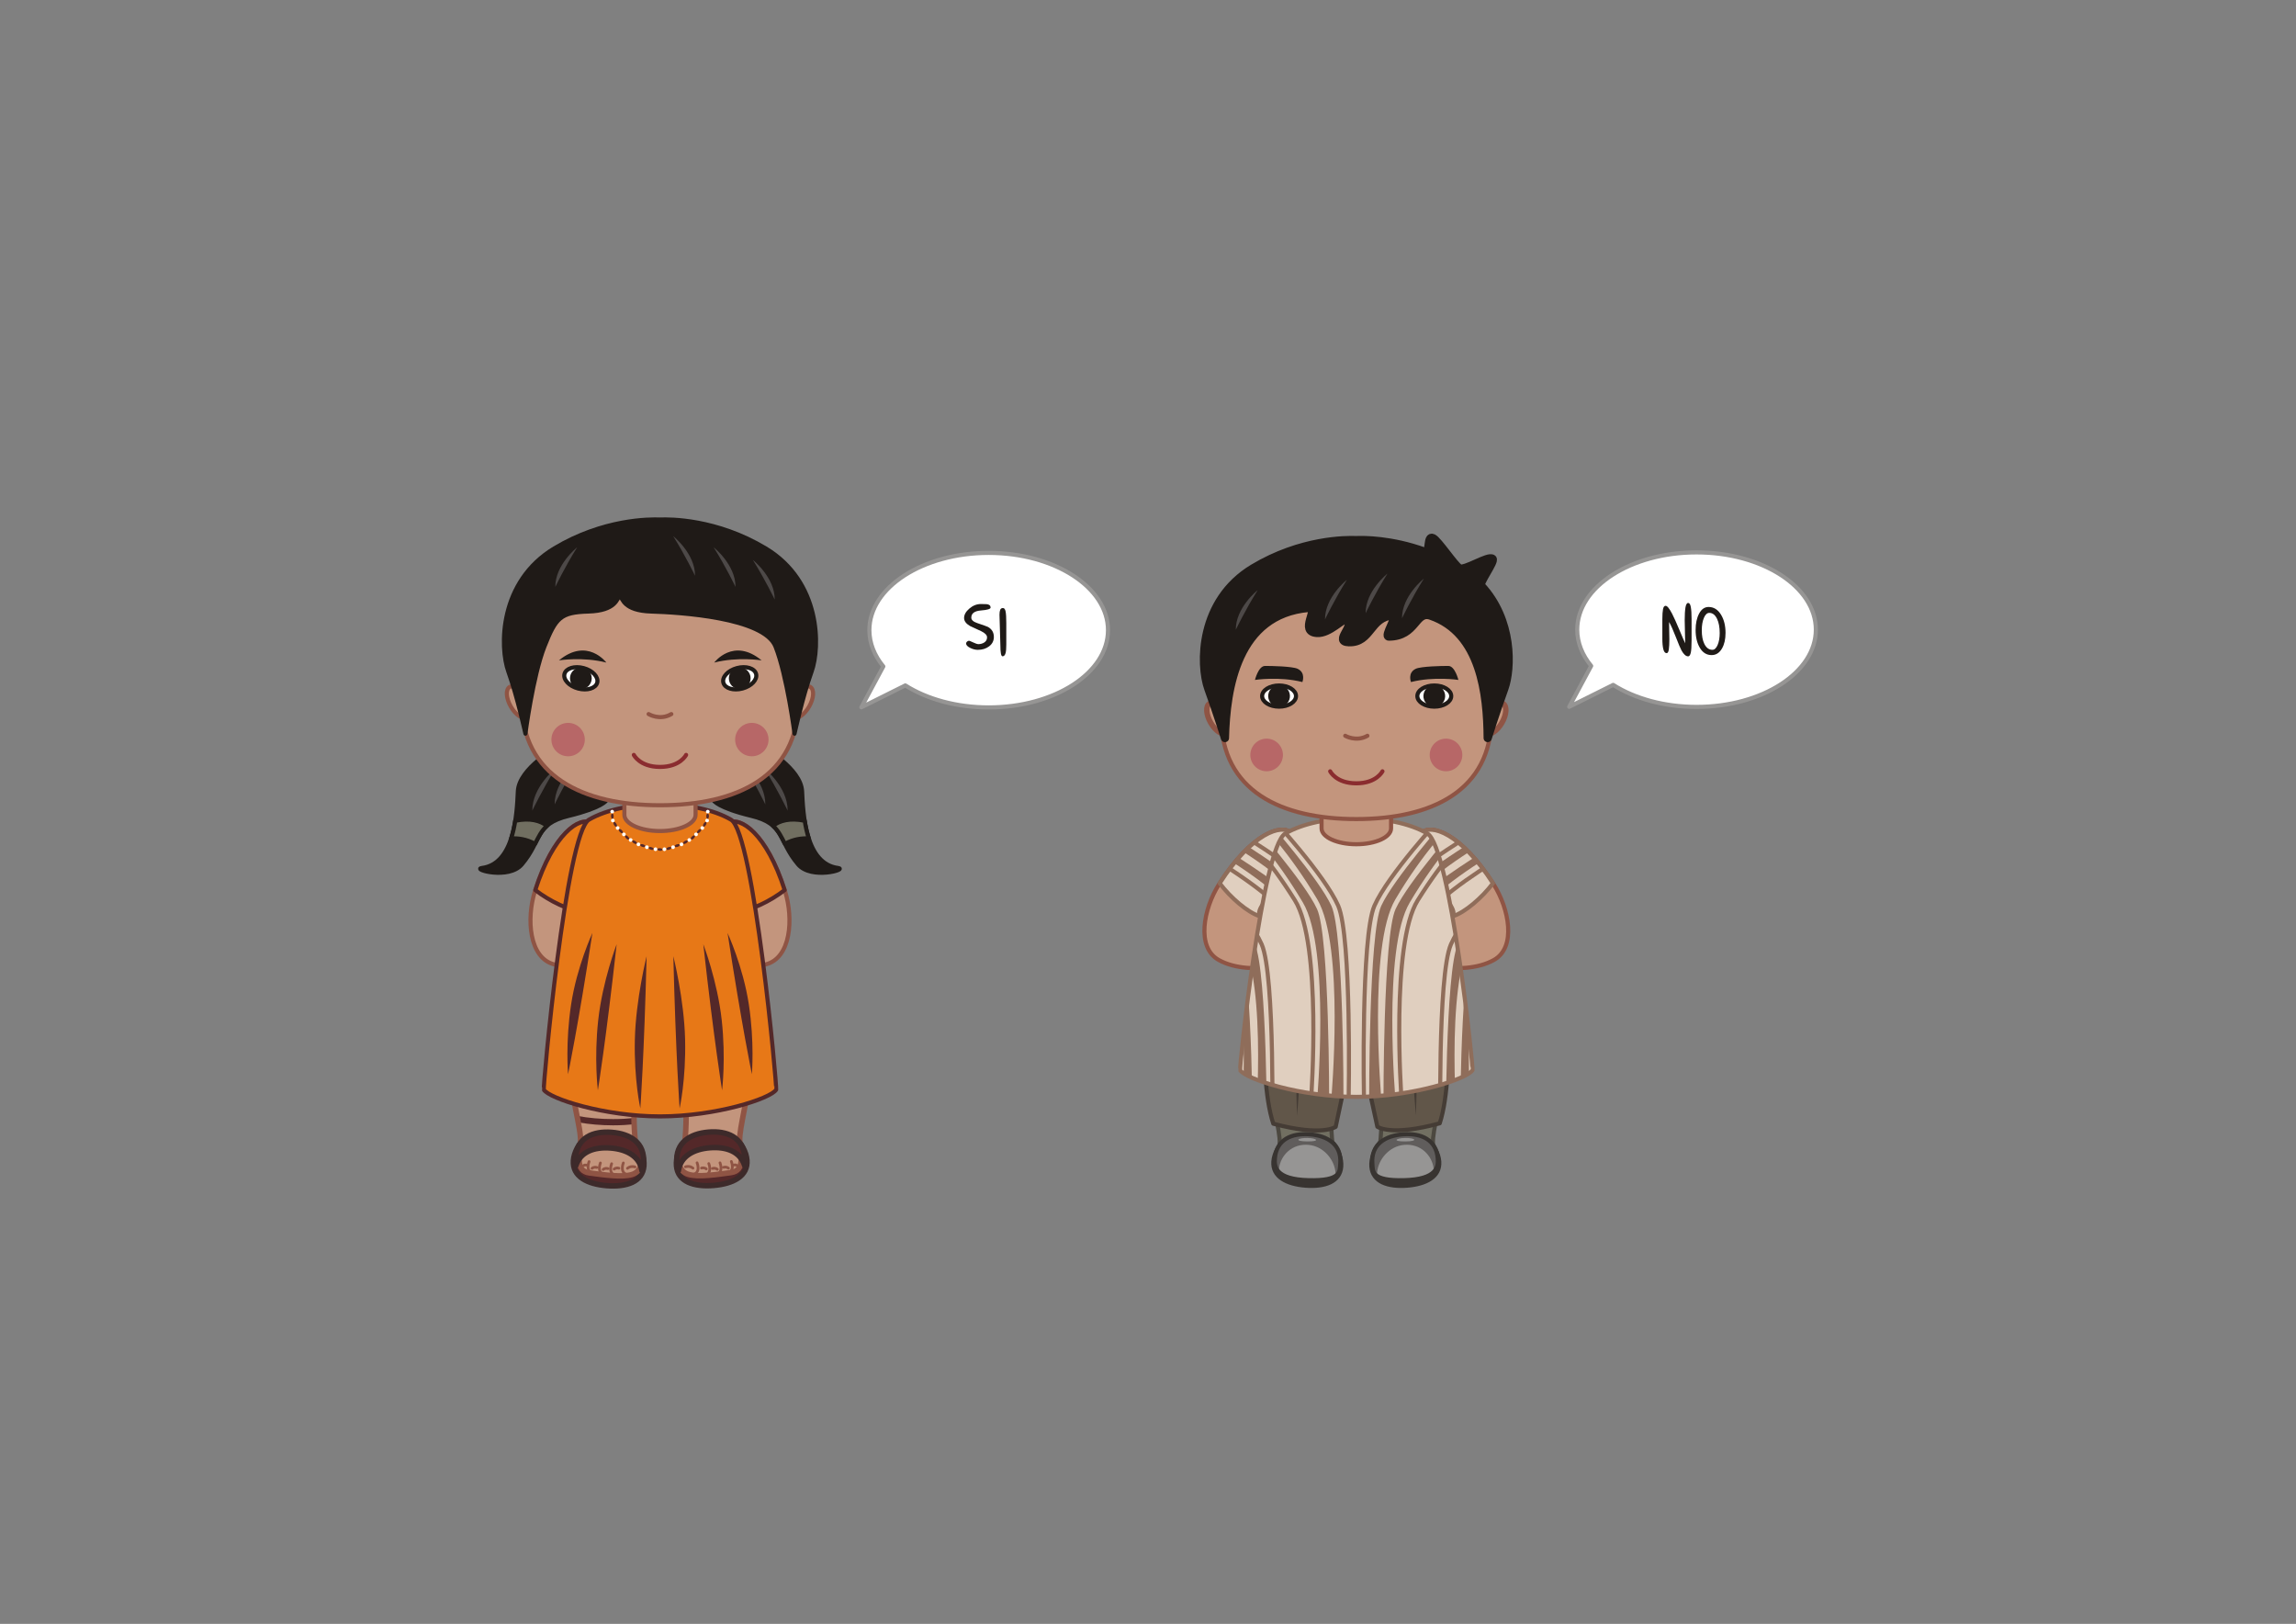 <?xml version="1.0" encoding="UTF-8"?>
<!DOCTYPE svg PUBLIC "-//W3C//DTD SVG 1.1//EN" "http://www.w3.org/Graphics/SVG/1.1/DTD/svg11.dtd">
<!-- Creator: CorelDRAW -->
<svg xmlns="http://www.w3.org/2000/svg" xml:space="preserve" width="420mm" height="297mm" style="shape-rendering:geometricPrecision; text-rendering:geometricPrecision; image-rendering:optimizeQuality; fill-rule:evenodd; clip-rule:evenodd"
viewBox="0 0 420 297"
 xmlns:xlink="http://www.w3.org/1999/xlink">
 <rect x="0" y="0" width="420" height="297" fill="#808080" stroke="none"/>
 <defs>
  <style type="text/css">
   <![CDATA[
    .str8 {stroke:#8F5444;stroke-width:0.5;stroke-linecap:round;stroke-linejoin:round}
    .str10 {stroke:#1F1A17;stroke-width:0.75;stroke-linecap:round;stroke-linejoin:round}
    .str3 {stroke:#383431;stroke-width:0.75;stroke-linecap:round;stroke-linejoin:round}
    .str4 {stroke:#4C4840;stroke-width:0.75;stroke-linecap:round;stroke-linejoin:round}
    .str0 {stroke:#8F5444;stroke-width:0.75;stroke-linecap:round;stroke-linejoin:round}
    .str12 {stroke:#969594;stroke-width:0.75;stroke-linecap:round;stroke-linejoin:round}
    .str1 {stroke:#8F6D5A;stroke-width:0.75}
    .str2 {stroke:#8F6D5A;stroke-width:0.75;stroke-linecap:round;stroke-linejoin:round}
    .str5 {stroke:#453C35;stroke-width:0.75;stroke-linecap:round;stroke-linejoin:round}
    .str6 {stroke:#542829;stroke-width:0.75;stroke-linecap:round;stroke-linejoin:round}
    .str11 {stroke:#8A2C2F;stroke-width:0.75;stroke-linecap:round;stroke-linejoin:round}
    .str9 {stroke:#8F5444;stroke-linecap:round;stroke-linejoin:round}
    .str7 {stroke:#3D2A2A;stroke-linecap:round;stroke-linejoin:round}
    .str13 {stroke:#1F1A17;stroke-width:1.5;stroke-linecap:round;stroke-linejoin:round}
    .fil3 {fill:none}
    .fil13 {fill:#1F1A17}
    .fil4 {fill:#383431}
    .fil14 {fill:#4D4948}
    .fil6 {fill:#605D5C}
    .fil5 {fill:#716F61}
    .fil7 {fill:#969594}
    .fil15 {fill:#B76767}
    .fil17 {fill:#C2C1C1}
    .fil10 {fill:#E77817}
    .fil12 {fill:white}
    .fil2 {fill:#8F6D5A}
    .fil0 {fill:#C3957D}
    .fil9 {fill:#453C35}
    .fil11 {fill:#542829}
    .fil8 {fill:#615649}
    .fil1 {fill:#E0CFBF}
    .fil16 {fill:#1F1A17;fill-rule:nonzero}
   ]]>
  </style>
     <clipPath id="id0">
      <path d="M273.102 161.546c-5.863,-9.127 -11.339,-10.956 -13.093,-9.202 -1.768,1.768 2.459,9.616 4.935,12.702 0.828,1.032 1.13,1.918 0.842,2.523 2.188,-0.679 5.345,-3.404 7.316,-6.023z"/>
     </clipPath>
      <clipPath id="id1">
       <path d="M260.839 158.094c1.722,-1.25 3.762,-2.616 5.924,-4 1.4,1.131 2.924,2.709 4.505,4.809 -2.556,1.67 -5.011,3.422 -7.065,5.15 -1.129,-1.604 -2.431,-3.844 -3.364,-5.959z"/>
      </clipPath>
      <clipPath id="id2">
       <path d="M273.102 161.546c-5.863,-9.127 -11.339,-10.956 -13.093,-9.202 -1.768,1.768 2.459,9.616 4.935,12.702 0.828,1.032 1.13,1.918 0.842,2.523 2.188,-0.679 5.345,-3.404 7.316,-6.023z"/>
      </clipPath>
     <clipPath id="id3">
      <path d="M223.111 161.546c5.863,-9.127 11.339,-10.956 13.093,-9.202 1.768,1.768 -2.459,9.616 -4.935,12.702 -0.828,1.032 -1.13,1.918 -0.842,2.523 -2.188,-0.679 -5.345,-3.404 -7.316,-6.023z"/>
     </clipPath>
      <clipPath id="id4">
       <path d="M235.374 158.094c-1.722,-1.25 -3.762,-2.616 -5.924,-4 -1.4,1.131 -2.924,2.709 -4.505,4.809 2.556,1.67 5.011,3.422 7.065,5.15 1.129,-1.604 2.431,-3.844 3.364,-5.959z"/>
      </clipPath>
      <clipPath id="id5">
       <path d="M223.111 161.546c5.863,-9.127 11.339,-10.956 13.093,-9.202 1.768,1.768 -2.459,9.616 -4.935,12.702 -0.828,1.032 -1.13,1.918 -0.842,2.523 -2.188,-0.679 -5.345,-3.404 -7.316,-6.023z"/>
      </clipPath>
       <clipPath id="id6">
        <path d="M245.17 212.796c0.266,-3.471 -2.304,-5.08 -5.604,-5.333 -3.301,-0.253 -6.085,0.947 -6.351,4.418 -0.114,1.487 0.085,3.819 6.139,3.97 6.054,0.151 5.702,-1.572 5.816,-3.054z"/>
       </clipPath>
       <clipPath id="id7">
        <path d="M251.043 212.796c-0.266,-3.471 2.304,-5.08 5.604,-5.333 3.301,-0.253 6.085,0.947 6.351,4.418 0.114,1.487 -0.085,3.819 -6.139,3.97 -6.054,0.151 -5.702,-1.572 -5.816,-3.054z"/>
       </clipPath>
      <clipPath id="id8">
       <path d="M248.102 187.654c-0.06,1.246 -3.77,18.437 -3.77,18.437 0,0 -2.41,1.842 -11.412,-0.57 -3.171,-9.537 -0.907,-32.747 -0.728,-33.316l15.176 -0.035 0.698 -0.002 0.698 -0.002 15.176 -0.035c0.182,0.568 2.552,23.767 -0.575,33.319 -8.991,2.454 -11.409,0.622 -11.409,0.622 0,0 -3.789,-17.174 -3.854,-18.419z"/>
      </clipPath>
    <clipPath id="id9">
     <path d="M226.858 195.74c1.025,1.612 10.992,4.875 21.249,4.875 10.257,0 20.224,-3.263 21.249,-4.875 0.21,-0.331 -4.085,-40.863 -8.245,-43.288 -6.483,-3.778 -19.523,-3.778 -26.007,0 -4.16,2.425 -8.456,42.957 -8.245,43.288z"/>
    </clipPath>
      <clipPath id="id10">
       <path d="M235.184 152.407c3.053,3.514 7.95,9.461 9.613,13.261 2.302,5.26 1.978,31.184 1.918,34.927 -2.341,-0.066 -4.645,-0.291 -6.81,-0.617 0.274,-4.515 1.469,-28.133 -3.034,-35.319 -1.619,-2.583 -3.1,-4.689 -4.364,-6.355 0.843,-3.147 1.723,-5.343 2.597,-5.852 0.026,-0.015 0.054,-0.03 0.08,-0.045z"/>
      </clipPath>
      <clipPath id="id11">
       <path d="M226.858 195.74c1.025,1.612 10.992,4.875 21.249,4.875 10.257,0 20.224,-3.263 21.249,-4.875 0.21,-0.331 -4.085,-40.863 -8.245,-43.288 -6.483,-3.778 -19.523,-3.778 -26.007,0 -4.16,2.425 -8.456,42.957 -8.245,43.288z"/>
      </clipPath>
      <clipPath id="id12">
       <path d="M261.029 152.407c-3.053,3.514 -7.95,9.461 -9.613,13.261 -2.302,5.26 -1.978,31.184 -1.918,34.927 2.341,-0.066 4.645,-0.291 6.81,-0.617 -0.274,-4.515 -1.469,-28.133 3.034,-35.319 1.619,-2.583 3.101,-4.689 4.364,-6.356 -0.843,-3.147 -1.723,-5.343 -2.597,-5.852 -0.026,-0.015 -0.054,-0.03 -0.08,-0.045z"/>
      </clipPath>
      <clipPath id="id13">
       <path d="M226.858 195.74c1.025,1.612 10.992,4.875 21.249,4.875 10.257,0 20.224,-3.263 21.249,-4.875 0.21,-0.331 -4.085,-40.863 -8.245,-43.288 -6.483,-3.778 -19.523,-3.778 -26.007,0 -4.16,2.425 -8.456,42.957 -8.245,43.288z"/>
      </clipPath>
      <clipPath id="id14">
       <path d="M266.272 171.039c-0.338,0.592 -0.628,1.156 -0.857,1.678 -1.553,3.55 -1.911,16.512 -1.961,25.717 3.225,-0.937 5.445,-1.978 5.901,-2.694 0.118,-0.186 -1.183,-13.033 -3.083,-24.701z"/>
      </clipPath>
      <clipPath id="id15">
       <path d="M226.858 195.74c1.025,1.612 10.992,4.875 21.249,4.875 10.257,0 20.224,-3.263 21.249,-4.875 0.21,-0.331 -4.085,-40.863 -8.245,-43.288 -6.483,-3.778 -19.523,-3.778 -26.007,0 -4.16,2.425 -8.456,42.957 -8.245,43.288z"/>
      </clipPath>
      <clipPath id="id16">
       <path d="M229.941 171.039c0.338,0.592 0.628,1.156 0.857,1.678 1.553,3.55 1.911,16.512 1.961,25.717 -3.225,-0.937 -5.445,-1.978 -5.901,-2.694 -0.118,-0.186 1.183,-13.034 3.083,-24.701z"/>
      </clipPath>
      <clipPath id="id17">
       <path d="M226.858 195.74c1.025,1.612 10.992,4.875 21.249,4.875 10.257,0 20.224,-3.263 21.249,-4.875 0.21,-0.331 -4.085,-40.863 -8.245,-43.288 -6.483,-3.778 -19.523,-3.778 -26.007,0 -4.16,2.425 -8.456,42.957 -8.245,43.288z"/>
      </clipPath>
    <clipPath id="id18">
     <path d="M105.965 180.793c0,0 -1.389,11.141 -1.539,15.109 -0.151,3.967 1.946,10.555 1.766,12.913 -0.18,2.358 -1.022,5.354 1.629,5.71 2.651,0.356 5.98,0.84 7.782,0.29 1.802,-0.551 2.106,-2.517 1.081,-4.126 -1.025,-1.609 -0.789,-13.68 -0.392,-15.869 0.397,-2.188 2.219,-12.991 2.219,-12.991l-12.546 -1.037z"/>
    </clipPath>
     <clipPath id="id19">
      <path d="M105.595 204.098c0.081,0.406 0.158,0.802 0.23,1.183 1.966,0.348 4.095,0.538 6.319,0.538 1.327,0 2.619,-0.068 3.864,-0.197 -0.014,-0.371 -0.025,-0.752 -0.033,-1.138 -1.235,0.126 -2.516,0.193 -3.831,0.193 -2.311,0 -4.519,-0.206 -6.549,-0.58z"/>
     </clipPath>
     <clipPath id="id20">
      <path d="M105.965 180.793c0,0 -1.389,11.141 -1.539,15.109 -0.151,3.967 1.946,10.555 1.766,12.913 -0.18,2.358 -1.022,5.354 1.629,5.71 2.651,0.356 5.98,0.84 7.782,0.29 1.802,-0.551 2.106,-2.517 1.081,-4.126 -1.025,-1.609 -0.789,-13.68 -0.392,-15.869 0.397,-2.188 2.219,-12.991 2.219,-12.991l-12.546 -1.037z"/>
     </clipPath>
    <clipPath id="id21">
     <path d="M135.418 180.725c0,0 1.44,11.135 1.608,15.101 0.169,3.967 -1.898,10.564 -1.707,12.921 0.191,2.357 1.046,5.35 -1.603,5.718 -2.649,0.368 -5.976,0.868 -7.781,0.325 -1.804,-0.542 -2.117,-2.507 -1.1,-4.121 1.017,-1.613 0.727,-13.684 0.319,-15.87 -0.407,-2.187 -2.278,-12.98 -2.278,-12.98l12.541 -1.094z"/>
    </clipPath>
    <clipPath id="id22">
     <path d="M106.755 122.187c1.652,0.443 2.768,1.639 2.491,2.672 -0.277,1.033 -1.842,1.511 -3.494,1.069 -1.652,-0.443 -2.768,-1.639 -2.491,-2.672 0.277,-1.033 1.842,-1.511 3.494,-1.069z"/>
    </clipPath>
    <clipPath id="id23">
     <path d="M134.815 122.187c-1.652,0.443 -2.768,1.639 -2.491,2.672 0.277,1.033 1.842,1.511 3.494,1.069 1.652,-0.443 2.768,-1.639 2.491,-2.672 -0.277,-1.033 -1.841,-1.511 -3.494,-1.069z"/>
    </clipPath>
    <clipPath id="id24">
     <path d="M262.37 125.372c-1.711,0 -3.098,0.867 -3.098,1.937 0,1.069 1.388,1.936 3.098,1.936 1.711,0 3.098,-0.867 3.098,-1.936 0,-1.069 -1.388,-1.937 -3.098,-1.937z"/>
    </clipPath>
    <clipPath id="id25">
     <path d="M233.976 125.372c1.711,0 3.098,0.867 3.098,1.937 0,1.069 -1.388,1.936 -3.098,1.936 -1.711,0 -3.098,-0.867 -3.098,-1.936 0,-1.069 1.388,-1.937 3.098,-1.937z"/>
    </clipPath>
 </defs>
 <g id="Capa_x0020_1">
  <g id="_405096928">
   <g>
    <path id="_405101728" class="fil0 str0" d="M259.433 167.702c-1.839,-0.767 -3.823,-3.27 -4.369,-3.12 -0.546,0.15 -0.742,0.456 -0.09,2.874 -1.795,0.629 -4.277,-2.43 -5.177,-1.102 -0.581,0.857 1.851,2.348 2.622,2.759 -1.153,1.294 -3.877,-1.595 -4.438,0.034 -0.347,1.012 2.796,1.956 3.711,2.115 -0.282,1.603 -3.092,-0.509 -3.321,1.016 -0.152,1.016 2.744,1.325 3.59,1.39 0.435,1.086 -1.914,0.331 -1.862,1.27 0.042,0.767 0.644,0.9 2.8,0.679 1.2,-0.123 2.891,0.181 4.542,0.088l-0.14 -0.046 0.14 0.046c0,0 9.852,3.187 15.819,-0.119 4.185,-2.32 2.775,-9.425 -0.017,-13.822 -5.916,-9.318 -11.466,-11.189 -13.234,-9.422 -1.768,1.768 2.459,9.616 4.935,12.702 2.17,2.705 0.736,4.413 -5.511,2.657l-0 0z"/>
    <path id="_405102304" class="fil1" d="M273.102 161.546c-5.863,-9.127 -11.339,-10.956 -13.093,-9.202 -1.768,1.768 2.459,9.616 4.935,12.702 0.828,1.032 1.13,1.918 0.842,2.523 2.188,-0.679 5.345,-3.404 7.316,-6.023z"/>
    <g style="clip-path:url(#id0)">
     <g>
      <path id="_5914735601" class="fil1" d="M248.331 180.722c0,0 4.214,-13.624 7.885,-18.61 3.671,-4.986 29.687,-19.346 29.687,-19.346l3.149 6.092c0,0 -25.347,12.323 -29.745,20.622 -4.399,8.298 -5.525,13.211 -5.525,13.211l-5.45 -1.969z"/>
     </g>
     <g style="clip-path:url(#id1)">
      <g>
       <path id="_5904301042" class="fil2" d="M249.103 181.26c0,0 4.572,-13.599 7.739,-18.064 3.167,-4.464 29.623,-19.655 29.623,-19.655l0.975 2.007c0,0 -25.45,11.825 -30.324,20.466 -4.874,8.641 -6.867,15.744 -6.867,15.744l-1.146 -0.499z"/>
       <path id="_590430416" class="fil2" d="M250.928 183.233c0,0 4.572,-13.599 7.739,-18.064 3.167,-4.464 29.623,-19.655 29.623,-19.655l0.975 2.007c0,0 -25.45,11.825 -30.324,20.466 -4.874,8.641 -6.867,15.744 -6.867,15.744l-1.146 -0.499z"/>
      </g>
     </g>
     <g style="clip-path:url(#id2)">
      <path class="fil3 str1" d="M248.331 180.722c0,0 4.214,-13.624 7.885,-18.61 3.671,-4.986 29.687,-19.346 29.687,-19.346l3.149 6.092c0,0 -25.347,12.323 -29.745,20.622 -4.399,8.298 -5.525,13.211 -5.525,13.211l-5.45 -1.969z"/>
     </g>
    </g>
    <path class="fil3 str2" d="M273.102 161.546c-5.863,-9.127 -11.339,-10.956 -13.093,-9.202 -1.768,1.768 2.459,9.616 4.935,12.702 0.828,1.032 1.13,1.918 0.842,2.523 2.188,-0.679 5.345,-3.404 7.316,-6.023z"/>
   </g>
   <g>
    <path id="_405101968" class="fil0 str0" d="M236.78 167.702c1.839,-0.767 3.823,-3.27 4.369,-3.12 0.546,0.15 0.742,0.456 0.09,2.874 1.795,0.629 4.277,-2.43 5.177,-1.102 0.581,0.857 -1.851,2.348 -2.622,2.759 1.153,1.294 3.877,-1.595 4.438,0.034 0.347,1.012 -2.796,1.956 -3.711,2.115 0.282,1.603 3.092,-0.509 3.321,1.016 0.152,1.016 -2.744,1.325 -3.59,1.39 -0.435,1.086 1.914,0.331 1.862,1.27 -0.042,0.767 -0.644,0.9 -2.8,0.679 -1.2,-0.123 -2.891,0.181 -4.542,0.088l0.14 -0.046 -0.14 0.046c0,0 -9.852,3.187 -15.819,-0.119 -4.185,-2.32 -2.775,-9.425 0.017,-13.822 5.916,-9.318 11.466,-11.189 13.234,-9.422 1.768,1.768 -2.459,9.616 -4.935,12.702 -2.17,2.705 -0.736,4.413 5.511,2.657l0 0z"/>
    <path id="_405100096" class="fil1" d="M223.111 161.546c5.863,-9.127 11.339,-10.956 13.093,-9.202 1.768,1.768 -2.459,9.616 -4.935,12.702 -0.828,1.032 -1.13,1.918 -0.842,2.523 -2.188,-0.679 -5.345,-3.404 -7.316,-6.023z"/>
    <g style="clip-path:url(#id3)">
     <g>
      <path id="_5914747121" class="fil1" d="M247.882 180.722c0,0 -4.214,-13.624 -7.885,-18.61 -3.671,-4.986 -29.687,-19.346 -29.687,-19.346l-3.149 6.092c0,0 25.347,12.323 29.745,20.622 4.399,8.298 5.525,13.211 5.525,13.211l5.45 -1.969z"/>
     </g>
     <g style="clip-path:url(#id4)">
      <g>
       <path id="_5904328402" class="fil2" d="M247.11 181.26c0,0 -4.572,-13.599 -7.739,-18.064 -3.167,-4.464 -29.623,-19.655 -29.623,-19.655l-0.975 2.007c0,0 25.45,11.825 30.324,20.466 4.874,8.641 6.867,15.744 6.867,15.744l1.146 -0.499z"/>
       <path id="_590432936" class="fil2" d="M245.285 183.233c0,0 -4.572,-13.599 -7.739,-18.064 -3.167,-4.464 -29.623,-19.655 -29.623,-19.655l-0.975 2.007c0,0 25.45,11.825 30.324,20.466 4.874,8.641 6.867,15.744 6.867,15.744l1.146 -0.499z"/>
      </g>
     </g>
     <g style="clip-path:url(#id5)">
      <path class="fil3 str1" d="M247.882 180.722c0,0 -4.214,-13.624 -7.885,-18.61 -3.671,-4.986 -29.687,-19.346 -29.687,-19.346l-3.149 6.092c0,0 25.347,12.323 29.745,20.622 4.399,8.298 5.525,13.211 5.525,13.211l5.45 -1.969z"/>
     </g>
    </g>
    <path class="fil3 str2" d="M223.111 161.546c5.863,-9.127 11.339,-10.956 13.093,-9.202 1.768,1.768 -2.459,9.616 -4.935,12.702 -0.828,1.032 -1.13,1.918 -0.842,2.523 -2.188,-0.679 -5.345,-3.404 -7.316,-6.023z"/>
   </g>
  </g>
  <g id="_406048080">
   <g>
    <g>
     <g>
      <path id="_406048584" class="fil4 str3" d="M239.621 206.631c3.427,0.262 5.944,3.912 5.728,6.736 -0.216,2.824 -3.083,3.753 -6.511,3.491 -3.427,-0.262 -6.12,-1.617 -5.903,-4.441 0.216,-2.824 3.259,-6.048 6.686,-5.785z"/>
      <path id="_406045056" class="fil5 str4" d="M233.864 182.137c0,0 -1.337,10.726 -1.482,14.546 -0.145,3.82 1.874,10.162 1.7,12.432 -0.174,2.27 -0.984,5.155 1.568,5.498 2.552,0.343 5.758,0.809 7.493,0.279 1.735,-0.53 2.027,-2.423 1.041,-3.972 -0.986,-1.549 -0.76,-13.171 -0.378,-15.278 0.382,-2.107 2.136,-12.507 2.136,-12.507l-12.078 -0.998z"/>
      <path id="_406046088" class="fil6" d="M245.17 212.796c0.266,-3.471 -2.304,-5.08 -5.604,-5.333 -3.301,-0.253 -6.085,0.947 -6.351,4.418 -0.114,1.487 0.085,3.819 6.139,3.97 6.054,0.151 5.702,-1.572 5.816,-3.054z"/>
      <g style="clip-path:url(#id6)">
       <g>
        <path id="_5916188641" class="fil7" d="M239.389 209.393c-6.102,-0.577 -8.272,8.89 -0.186,9.139 7.917,0.243 5.55,-8.632 0.186,-9.139z"/>
        <path id="_591620616" class="fil7" d="M239.207 208.133c-1.902,-0.04 -2.579,0.613 -0.058,0.63 2.468,0.017 1.73,-0.595 0.058,-0.63z"/>
       </g>
      </g>
      <path class="fil3 str3" d="M245.17 212.796c0.266,-3.471 -2.304,-5.08 -5.604,-5.333 -3.301,-0.253 -6.085,0.947 -6.351,4.418 -0.114,1.487 0.085,3.819 6.139,3.97 6.054,0.151 5.702,-1.572 5.816,-3.054z"/>
     </g>
     <g>
      <path id="_406045872" class="fil4 str3" d="M256.592 206.631c-3.427,0.262 -5.944,3.912 -5.728,6.736 0.216,2.824 3.083,3.753 6.511,3.491 3.427,-0.262 6.12,-1.617 5.903,-4.441 -0.216,-2.824 -3.259,-6.048 -6.686,-5.785z"/>
      <path id="_406046160" class="fil5 str4" d="M262.349 182.137c0,0 1.337,10.726 1.482,14.546 0.145,3.82 -1.874,10.162 -1.7,12.432 0.174,2.27 0.984,5.155 -1.568,5.498 -2.552,0.343 -5.758,0.809 -7.493,0.279 -1.735,-0.53 -2.027,-2.423 -1.041,-3.972 0.986,-1.549 0.76,-13.171 0.378,-15.278 -0.382,-2.107 -2.136,-12.507 -2.136,-12.507l12.078 -0.998z"/>
      <path id="_406046664" class="fil6" d="M251.043 212.796c-0.266,-3.471 2.304,-5.08 5.604,-5.333 3.301,-0.253 6.085,0.947 6.351,4.418 0.114,1.487 -0.085,3.819 -6.139,3.97 -6.054,0.151 -5.702,-1.572 -5.816,-3.054z"/>
      <g style="clip-path:url(#id7)">
       <g>
        <path id="_5916095281" class="fil7" d="M256.824 209.393c6.102,-0.577 8.272,8.89 0.186,9.139 -7.917,0.243 -5.55,-8.632 -0.186,-9.139z"/>
        <path id="_591608736" class="fil7" d="M257.006 208.133c1.902,-0.04 2.579,0.613 0.058,0.63 -2.468,0.017 -1.73,-0.595 -0.058,-0.63z"/>
       </g>
      </g>
      <path class="fil3 str3" d="M251.043 212.796c-0.266,-3.471 2.304,-5.08 5.604,-5.333 3.301,-0.253 6.085,0.947 6.351,4.418 0.114,1.487 -0.085,3.819 -6.139,3.97 -6.054,0.151 -5.702,-1.572 -5.816,-3.054z"/>
     </g>
    </g>
    <g>
     <path id="_406047288" class="fil8" d="M248.102 187.654c-0.06,1.246 -3.77,18.437 -3.77,18.437 0,0 -2.41,1.842 -11.412,-0.57 -3.171,-9.537 -0.907,-32.747 -0.728,-33.316l15.176 -0.035 0.698 -0.002 0.698 -0.002 15.176 -0.035c0.182,0.568 2.552,23.767 -0.575,33.319 -8.991,2.454 -11.409,0.622 -11.409,0.622 0,0 -3.789,-17.174 -3.854,-18.419z"/>
     <g style="clip-path:url(#id8)">
      <g>
       <path id="_4846071281" class="fil9" d="M244.423 175.984c0,0 -0.611,4.49 0.363,7.803 0.974,3.312 3.32,5.671 3.32,5.671l-0.024 -13.689 -3.659 0.215z"/>
      </g>
     </g>
     <path class="fil3 str5" d="M248.102 187.654c-0.06,1.246 -3.77,18.437 -3.77,18.437 0,0 -2.41,1.842 -11.412,-0.57 -3.171,-9.537 -0.907,-32.747 -0.728,-33.316l15.176 -0.035 0.698 -0.002 0.698 -0.002 15.176 -0.035c0.182,0.568 2.552,23.767 -0.575,33.319 -8.991,2.454 -11.409,0.622 -11.409,0.622 0,0 -3.789,-17.174 -3.854,-18.419z"/>
     <path id="_406045152" class="fil9" d="M238.54 177.841c0,0 -1.634,13.174 -1.529,17.501 0.105,4.327 0.258,8.748 0.258,8.748 0,0 1.341,-16.407 1.271,-26.249zm19.08 -0.044c0,0 1.694,13.166 1.609,17.494 -0.085,4.327 -0.218,8.749 -0.218,8.749 0,0 -1.416,-16.4 -1.391,-26.242z"/>
    </g>
   </g>
   <path id="_406048272" class="fil1" d="M226.858 195.74c1.025,1.612 10.992,4.875 21.249,4.875 10.257,0 20.224,-3.263 21.249,-4.875 0.21,-0.331 -4.085,-40.863 -8.245,-43.288 -6.483,-3.778 -19.523,-3.778 -26.007,0 -4.16,2.425 -8.456,42.957 -8.245,43.288z"/>
   <g style="clip-path:url(#id9)">
    <g>
     <g>
      <path id="_5914672241" class="fil1" d="M232.622 149.534c0,0 9.692,10.461 12.174,16.134 2.482,5.673 1.911,35.382 1.911,35.382l-6.851 -0.319c0,0 2.001,-28.113 -2.986,-36.071 -4.987,-7.958 -8.678,-11.39 -8.678,-11.39l4.43 -3.735z"/>
     </g>
     <g style="clip-path:url(#id10)">
      <g>
       <path id="_5904162562" class="fil2" d="M231.771 149.934c0,0 9.492,10.759 11.774,15.734 2.283,4.975 2.211,35.482 2.211,35.482l-2.225 -0.16c0,0 2.484,-27.953 -2.563,-36.494 -5.047,-8.542 -10.202,-13.819 -10.202,-13.819l1.005 -0.743z"/>
       <path id="_590416352" class="fil2" d="M229.15 150.528c0,0 9.492,10.759 11.774,15.734 2.283,4.975 2.211,35.482 2.211,35.482l-2.225 -0.16c0,0 2.484,-27.953 -2.563,-36.494 -5.047,-8.542 -10.202,-13.819 -10.202,-13.819l1.005 -0.743z"/>
      </g>
     </g>
     <g style="clip-path:url(#id11)">
      <path class="fil3 str1" d="M232.622 149.534c0,0 9.692,10.461 12.174,16.134 2.482,5.673 1.911,35.382 1.911,35.382l-6.851 -0.319c0,0 2.001,-28.113 -2.986,-36.071 -4.987,-7.958 -8.678,-11.39 -8.678,-11.39l4.43 -3.735z"/>
      <path id="_591467440" class="fil1" d="M263.591 149.534c0,0 -9.692,10.461 -12.174,16.134 -2.482,5.673 -1.911,35.382 -1.911,35.382l6.851 -0.319c0,0 -2.001,-28.113 2.986,-36.071 4.987,-7.958 8.678,-11.39 8.678,-11.39l-4.43 -3.735z"/>
     </g>
     <g style="clip-path:url(#id12)">
      <g>
       <path id="_5904215121" class="fil2" d="M264.443 149.934c0,0 -9.492,10.759 -11.774,15.734 -2.283,4.975 -2.211,35.482 -2.211,35.482l2.225 -0.16c0,0 -2.484,-27.953 2.563,-36.494 5.047,-8.542 10.202,-13.819 10.202,-13.819l-1.005 -0.743z"/>
       <path id="_590421800" class="fil2" d="M267.063 150.528c0,0 -9.492,10.759 -11.774,15.734 -2.283,4.975 -2.211,35.482 -2.211,35.482l2.225 -0.16c0,0 -2.484,-27.953 2.563,-36.494 5.047,-8.542 10.202,-13.819 10.202,-13.819l-1.005 -0.743z"/>
      </g>
     </g>
     <g style="clip-path:url(#id13)">
      <path class="fil3 str1" d="M263.591 149.534c0,0 -9.692,10.461 -12.174,16.134 -2.482,5.673 -1.911,35.382 -1.911,35.382l6.851 -0.319c0,0 -2.001,-28.113 2.986,-36.071 4.987,-7.958 8.678,-11.39 8.678,-11.39l-4.43 -3.735z"/>
     </g>
     <g>
      <path id="_591467536" class="fil1" d="M277.59 156.584c0,0 -9.692,10.461 -12.174,16.134 -2.482,5.673 -1.911,35.382 -1.911,35.382l6.851 -0.319c0,0 -2.001,-28.113 2.986,-36.071 4.987,-7.958 8.678,-11.39 8.678,-11.39l-4.43 -3.735z"/>
     </g>
     <g style="clip-path:url(#id14)">
      <g>
       <path id="_5904270561" class="fil2" d="M278.441 156.984c0,0 -9.492,10.759 -11.774,15.734 -2.283,4.975 -2.211,35.482 -2.211,35.482l2.225 -0.16c0,0 -2.484,-27.953 2.563,-36.494 5.047,-8.542 10.202,-13.819 10.202,-13.819l-1.005 -0.743z"/>
       <path id="_590426792" class="fil2" d="M281.062 157.578c0,0 -9.492,10.759 -11.774,15.734 -2.283,4.975 -2.211,35.482 -2.211,35.482l2.225 -0.16c0,0 -2.484,-27.953 2.563,-36.494 5.047,-8.542 10.202,-13.819 10.202,-13.819l-1.005 -0.743z"/>
      </g>
     </g>
     <g style="clip-path:url(#id15)">
      <path class="fil3 str1" d="M277.59 156.584c0,0 -9.692,10.461 -12.174,16.134 -2.482,5.673 -1.911,35.382 -1.911,35.382l6.851 -0.319c0,0 -2.001,-28.113 2.986,-36.071 4.987,-7.958 8.678,-11.39 8.678,-11.39l-4.43 -3.735z"/>
      <path id="_591467824" class="fil1" d="M218.623 156.584c0,0 9.692,10.461 12.174,16.134 2.482,5.673 1.911,35.382 1.911,35.382l-6.851 -0.319c0,0 2.001,-28.113 -2.986,-36.071 -4.987,-7.958 -8.678,-11.39 -8.678,-11.39l4.43 -3.735z"/>
     </g>
     <g style="clip-path:url(#id16)">
      <g>
       <path id="_5904427761" class="fil2" d="M217.772 156.984c0,0 9.492,10.759 11.774,15.734 2.283,4.975 2.211,35.482 2.211,35.482l-2.225 -0.16c0,0 2.484,-27.953 -2.563,-36.494 -5.047,-8.542 -10.202,-13.819 -10.202,-13.819l1.005 -0.743z"/>
       <path id="_590443064" class="fil2" d="M215.151 157.578c0,0 9.492,10.759 11.774,15.734 2.283,4.975 2.211,35.482 2.211,35.482l-2.225 -0.16c0,0 2.484,-27.953 -2.563,-36.494 -5.047,-8.542 -10.202,-13.819 -10.202,-13.819l1.005 -0.743z"/>
      </g>
     </g>
     <g style="clip-path:url(#id17)">
      <path class="fil3 str1" d="M218.623 156.584c0,0 9.692,10.461 12.174,16.134 2.482,5.673 1.911,35.382 1.911,35.382l-6.851 -0.319c0,0 2.001,-28.113 -2.986,-36.071 -4.987,-7.958 -8.678,-11.39 -8.678,-11.39l4.43 -3.735z"/>
     </g>
    </g>
   </g>
   <path class="fil3 str2" d="M226.858 195.74c1.025,1.612 10.992,4.875 21.249,4.875 10.257,0 20.224,-3.263 21.249,-4.875 0.21,-0.331 -4.085,-40.863 -8.245,-43.288 -6.483,-3.778 -19.523,-3.778 -26.007,0 -4.16,2.425 -8.456,42.957 -8.245,43.288z"/>
  </g>
  <path class="fil0 str0" d="M241.749 145.995l12.715 0 0 5.516c0,1.6 -2.847,2.898 -6.357,2.898 -3.51,0 -6.358,-1.298 -6.358,-2.898l0 -5.516z"/>
  <g id="_406048968">
   <g>
    <path id="_406048488" class="fil0 str0" d="M112.716 165.197c1.577,-1.217 2.846,-4.148 3.413,-4.144 0.567,0.003 0.835,0.248 0.83,2.753 1.896,0.143 3.502,-3.454 4.715,-2.404 0.783,0.678 -1.18,2.747 -1.819,3.343 1.448,0.951 3.332,-2.544 4.295,-1.115 0.597,0.887 -2.195,2.613 -3.037,3.004 0.687,1.475 2.855,-1.292 3.471,0.122 0.41,0.942 -2.308,1.99 -3.108,2.272 -0.14,1.162 1.934,-0.176 2.128,0.745 0.158,0.752 -0.389,1.036 -2.529,1.381 -1.191,0.191 -2.746,0.923 -4.364,1.26l0.123 -0.081 -0.123 0.081c0,0 -8.692,5.629 -15.311,3.979 -4.643,-1.157 -5.119,-8.386 -3.561,-13.356 3.303,-10.531 8.18,-13.776 10.345,-12.526 2.165,1.25 0.113,9.925 -1.48,13.547 -1.396,3.174 0.431,4.453 6.011,1.14l0 0z"/>
    <path id="_406048560" class="fil10 str6" d="M97.919 162.787c3.301,-10.333 8.117,-13.518 10.265,-12.278 2.165,1.25 0.113,9.925 -1.48,13.547 -0.532,1.211 -0.595,2.146 -0.16,2.655 -2.289,-0.089 -6.044,-1.905 -8.626,-3.924z"/>
   </g>
   <g>
    <path id="_406053120" class="fil0 str0" d="M128.738 165.197c-1.577,-1.217 -2.846,-4.148 -3.413,-4.144 -0.567,0.003 -0.835,0.248 -0.83,2.753 -1.896,0.143 -3.502,-3.454 -4.715,-2.404 -0.783,0.678 1.18,2.747 1.819,3.343 -1.448,0.951 -3.332,-2.544 -4.295,-1.115 -0.597,0.887 2.195,2.613 3.037,3.004 -0.687,1.475 -2.855,-1.292 -3.471,0.122 -0.41,0.942 2.308,1.99 3.108,2.272 0.14,1.162 -1.934,-0.176 -2.128,0.745 -0.158,0.752 0.389,1.036 2.529,1.381 1.191,0.191 2.746,0.923 4.364,1.26l-0.123 -0.081 0.123 0.081c0,0 8.692,5.629 15.311,3.979 4.643,-1.157 5.119,-8.386 3.561,-13.356 -3.303,-10.531 -8.18,-13.776 -10.345,-12.526 -2.165,1.25 -0.113,9.925 1.48,13.547 1.396,3.174 -0.431,4.453 -6.011,1.14l-0 0z"/>
    <path id="_406049640" class="fil10 str6" d="M143.535 162.787c-3.301,-10.333 -8.117,-13.518 -10.265,-12.278 -2.165,1.25 -0.113,9.925 1.48,13.547 0.532,1.211 0.595,2.146 0.16,2.655 2.289,-0.089 6.044,-1.905 8.626,-3.924z"/>
   </g>
  </g>
  <g id="_591141464">
   <path id="_406048824" class="fil11 str7" d="M129.66 206.193c-3.559,0.289 -6.155,4.092 -5.917,7.023 0.238,2.932 3.22,3.884 6.779,3.595 3.559,-0.289 6.348,-1.709 6.11,-4.641 -0.238,-2.932 -3.413,-6.266 -6.972,-5.977z"/>
   <path id="_406049208" class="fil11 str7" d="M111.84 206.234c3.56,0.273 6.174,4.063 5.949,6.996 -0.225,2.933 -3.203,3.898 -6.762,3.626 -3.56,-0.273 -6.356,-1.68 -6.132,-4.613 0.225,-2.933 3.385,-6.282 6.945,-6.009z"/>
   <path id="_406051608" class="fil0" d="M105.965 180.793c0,0 -1.389,11.141 -1.539,15.109 -0.151,3.967 1.946,10.555 1.766,12.913 -0.18,2.358 -1.022,5.354 1.629,5.71 2.651,0.356 5.98,0.84 7.782,0.29 1.802,-0.551 2.106,-2.517 1.081,-4.126 -1.025,-1.609 -0.789,-13.68 -0.392,-15.869 0.397,-2.188 2.219,-12.991 2.219,-12.991l-12.546 -1.037z"/>
   <g style="clip-path:url(#id18)">
    <g>
     <path id="_5960894961" class="fil3 str8" d="M114.781 213.68c0,0 0.499,-0.499 1.375,-0.253m-8.399 -0.974c0,0 -0.88,2.097 1.171,2.22m5.1 -1.977c0,0 -0.88,2.097 1.171,2.22m-3.312 -2.078c0,0 -0.88,2.097 1.171,2.22m-3.224 -2.358c0,0 -0.88,2.097 1.171,2.22m-4.248 -1.734c0,0 0.175,-0.176 0.484,-0.089m1.055 0.59c0,0 0.316,-0.317 0.873,-0.161m1.157 0.367c0,0 0.317,-0.317 0.873,-0.161m1.148 0.088c0,0 0.316,-0.317 0.872,-0.16"/>
     <path id="_596089712" class="fil11" d="M105.595 204.098c0.081,0.406 0.158,0.802 0.23,1.183 1.966,0.348 4.095,0.538 6.319,0.538 1.341,0 2.646,-0.07 3.903,-0.201 -0.014,-0.371 -0.025,-0.751 -0.034,-1.138 -1.246,0.129 -2.541,0.197 -3.869,0.197 -2.311,0 -4.519,-0.206 -6.549,-0.58z"/>
    </g>
    <g style="clip-path:url(#id19)">
     <g>
      <path id="_5960926641" class="fil3 str8" d="M114.818 213.621c0,0 0.499,-0.499 1.375,-0.253m-8.399 -0.974c0,0 -0.88,2.097 1.171,2.22m5.1 -1.977c0,0 -0.88,2.097 1.171,2.22m-3.312 -2.078c0,0 -0.88,2.097 1.171,2.22m-3.224 -2.358c0,0 -0.88,2.097 1.171,2.22m-4.248 -1.734c0,0 0.175,-0.176 0.484,-0.089m1.055 0.59c0,0 0.316,-0.317 0.873,-0.161m1.157 0.367c0,0 0.317,-0.317 0.873,-0.161m1.148 0.088c0,0 0.316,-0.317 0.872,-0.16"/>
     </g>
    </g>
    <g style="clip-path:url(#id20)">
     <path class="fil3" d="M105.595 204.098c0.081,0.406 0.158,0.802 0.23,1.183 1.966,0.348 4.095,0.538 6.319,0.538 1.341,0 2.646,-0.07 3.903,-0.201 -0.014,-0.371 -0.025,-0.751 -0.034,-1.138 -1.246,0.129 -2.541,0.197 -3.869,0.197 -2.311,0 -4.519,-0.206 -6.549,-0.58z"/>
    </g>
   </g>
   <path class="fil3 str9" d="M105.965 180.793c0,0 -1.389,11.141 -1.539,15.109 -0.151,3.967 1.946,10.555 1.766,12.913 -0.18,2.358 -1.022,5.354 1.629,5.71 2.651,0.356 5.98,0.84 7.782,0.29 1.802,-0.551 2.106,-2.517 1.081,-4.126 -1.025,-1.609 -0.789,-13.68 -0.392,-15.869 0.397,-2.188 2.219,-12.991 2.219,-12.991l-12.546 -1.037z"/>
   <path id="_406050600" class="fil11 str7" d="M117.442 214.134c0.137,-0.501 0.228,-1.004 0.266,-1.496 0.276,-3.605 -2.393,-5.277 -5.821,-5.539 -3.428,-0.263 -6.32,0.983 -6.596,4.589 -0.038,0.492 -0.024,1.003 0.035,1.52 0.822,-2.57 3.382,-3.468 6.342,-3.242 2.96,0.227 5.354,1.504 5.775,4.169z"/>
   <path id="_406049928" class="fil0" d="M135.418 180.725c0,0 1.44,11.135 1.608,15.101 0.169,3.967 -1.898,10.564 -1.707,12.921 0.191,2.357 1.046,5.35 -1.603,5.718 -2.649,0.368 -5.976,0.868 -7.781,0.325 -1.804,-0.542 -2.117,-2.507 -1.1,-4.121 1.017,-1.613 0.727,-13.684 0.319,-15.87 -0.407,-2.187 -2.278,-12.98 -2.278,-12.98l12.541 -1.094z"/>
   <g style="clip-path:url(#id21)">
    <g>
     <path id="_4846234481" class="fil3 str8" d="M126.759 213.655c0,0 -0.499,-0.499 -1.375,-0.253m8.399 -0.974c0,0 0.88,2.097 -1.171,2.22m-5.1 -1.977c0,0 0.88,2.097 -1.171,2.22m3.312 -2.078c0,0 0.88,2.097 -1.171,2.22m3.224 -2.358c0,0 0.88,2.097 -1.171,2.22m4.248 -1.735c0,0 -0.175,-0.175 -0.483,-0.089m-1.055 0.59c0,0 -0.316,-0.317 -0.872,-0.161m-1.157 0.367c0,0 -0.316,-0.317 -0.872,-0.161m-1.149 0.088c0,0 -0.316,-0.317 -0.872,-0.16"/>
    </g>
   </g>
   <path class="fil3 str9" d="M135.418 180.725c0,0 1.44,11.135 1.608,15.101 0.169,3.967 -1.898,10.564 -1.707,12.921 0.191,2.357 1.046,5.35 -1.603,5.718 -2.649,0.368 -5.976,0.868 -7.781,0.325 -1.804,-0.542 -2.117,-2.507 -1.1,-4.121 1.017,-1.613 0.727,-13.684 0.319,-15.87 -0.407,-2.187 -2.278,-12.98 -2.278,-12.98l12.541 -1.094z"/>
   <path id="_406050072" class="fil11 str7" d="M124.094 214.119c-0.139,-0.5 -0.233,-1.003 -0.273,-1.495 -0.292,-3.604 2.369,-5.288 5.796,-5.566 3.427,-0.278 6.325,0.955 6.617,4.559 0.04,0.492 0.029,1.003 -0.028,1.52 -0.834,-2.566 -3.397,-3.453 -6.357,-3.213 -2.959,0.24 -5.347,1.528 -5.756,4.196z"/>
   <g>
    <path id="_406050720" class="fil10 str6" d="M99.479 199.31c1.025,1.612 10.992,4.875 21.249,4.875 10.257,0 20.224,-3.263 21.249,-4.875 0.21,-0.331 -4.084,-46.963 -8.245,-49.388 -6.483,-3.778 -19.523,-3.778 -26.007,0 -4.161,2.425 -8.456,49.057 -8.245,49.388z"/>
    <g>
     <g>
      <circle id="_406051032" class="fil12" cx="112.986" cy="151.44" r="0.336"/>
      <circle id="_406052808" class="fil11" transform="matrix(0.112 -0.112 0.223 0.223 113.573 152.008)" r="1.522"/>
      <circle id="_406051536" class="fil12" cx="114.127" cy="152.606" r="0.336"/>
      <circle id="_406051896" class="fil11" transform="matrix(0.112 -0.112 0.223 0.223 114.714 153.173)" r="1.522"/>
      <circle id="_406051992" class="fil12" transform="matrix(0.213 -0.057 0.057 0.213 115.366 153.636)" r="1.522"/>
      <circle id="_406052184" class="fil11" transform="matrix(0.079 -0.137 0.273 0.158 116.079 154.032)" r="1.522"/>
      <circle id="_406052904" class="fil12" transform="matrix(0.195 -0.103 0.103 0.195 116.79 154.432)" r="1.522"/>
      <circle id="_406052880" class="fil11" transform="matrix(0.046 -0.151 0.302 0.093 117.574 154.659)" r="1.522"/>
      <circle id="_406052352" class="fil12" transform="matrix(0.195 -0.103 0.103 0.195 118.334 154.95)" r="1.522"/>
      <circle id="_591141608" class="fil11" transform="matrix(0.046 -0.151 0.302 0.093 119.118 155.177)" r="1.522"/>
      <circle id="_591160520" class="fil12" transform="matrix(0.168 -0.143 0.143 0.168 119.913 155.318)" r="1.522"/>
      <circle id="_591151088" class="fil11" transform="matrix(0.013 -0.157 0.314 0.026 120.727 155.372)" r="1.522"/>
      <circle id="_591138728" class="fil12" transform="matrix(0.214 0.055 -0.055 0.214 112.105 150.07)" r="1.522"/>
      <circle id="_591138056" class="fil11" transform="matrix(0.136 -0.08 0.16 0.272 112.531 150.766)" r="1.522"/>
      <circle id="_591138536" class="fil12" transform="matrix(0.158 0.154 -0.154 0.158 111.987 148.449)" r="1.522"/>
      <circle id="_591138272" class="fil11" transform="matrix(0.158 -0.002 0.005 0.315 112.013 149.264)" r="1.522"/>
     </g>
     <g>
      <circle id="_591138632" class="fil12" cx="128.468" cy="151.44" r="0.336"/>
      <circle id="_591138176" class="fil11" transform="matrix(-0.112 -0.112 -0.223 0.223 127.882 152.008)" r="1.522"/>
      <circle id="_591139112" class="fil12" cx="127.327" cy="152.606" r="0.336"/>
      <circle id="_591138848" class="fil11" transform="matrix(-0.112 -0.112 -0.223 0.223 126.741 153.173)" r="1.522"/>
      <circle id="_591138944" class="fil12" transform="matrix(-0.213 -0.057 -0.057 0.213 126.089 153.636)" r="1.522"/>
      <circle id="_591139136" class="fil11" transform="matrix(-0.079 -0.137 -0.273 0.158 125.375 154.032)" r="1.522"/>
      <circle id="_591139424" class="fil12" transform="matrix(-0.195 -0.103 -0.103 0.195 124.664 154.433)" r="1.522"/>
      <circle id="_591139640" class="fil11" transform="matrix(-0.046 -0.151 -0.302 0.093 123.88 154.659)" r="1.522"/>
      <circle id="_591139832" class="fil12" transform="matrix(-0.195 -0.103 -0.103 0.195 123.121 154.95)" r="1.522"/>
      <circle id="_591140480" class="fil11" transform="matrix(-0.046 -0.151 -0.302 0.093 122.337 155.177)" r="1.522"/>
      <circle id="_591140000" class="fil12" transform="matrix(-0.168 -0.143 -0.143 0.168 121.542 155.318)" r="1.522"/>
      <circle id="_591140216" class="fil12" transform="matrix(-0.214 0.055 0.055 0.214 129.35 150.07)" r="1.522"/>
      <circle id="_591140408" class="fil11" transform="matrix(-0.136 -0.08 -0.16 0.272 128.924 150.766)" r="1.522"/>
      <circle id="_591140672" class="fil12" transform="matrix(-0.158 0.154 0.154 0.158 129.468 148.449)" r="1.522"/>
      <circle id="_591140768" class="fil11" transform="matrix(-0.158 -0.002 -0.005 0.315 129.441 149.264)" r="1.522"/>
     </g>
    </g>
   </g>
   <g>
    <path id="_591140504" class="fil11" d="M112.804 172.69c0,0 -2.586,6.735 -3.372,13.87 -0.785,7.135 -0.064,12.854 -0.064,12.854 0,0 1.495,-9.216 3.436,-26.724z"/>
    <path id="_591150512" class="fil11" d="M118.283 174.889c0,0 -1.974,7.846 -2.152,15.215 -0.177,7.369 1.005,12.625 1.005,12.625 0,0 0.7,-9.751 1.147,-27.84z"/>
    <path id="_591142352" class="fil11" d="M123.172 174.889c0,0 1.974,7.846 2.151,15.215 0.177,7.369 -1.005,12.625 -1.005,12.625 0,0 -0.7,-9.751 -1.147,-27.84z"/>
    <path id="_591141248" class="fil11" d="M128.651 172.69c0,0 2.586,6.735 3.371,13.87 0.785,7.135 0.064,12.854 0.064,12.854 0,0 -1.495,-9.217 -3.436,-26.724z"/>
    <path id="_591141344" class="fil11" d="M133.089 170.637c0,0 2.835,6.127 3.892,13.054 1.058,6.928 0.56,12.784 0.56,12.784 0,0 -1.845,-8.841 -4.453,-25.838z"/>
    <path id="_591141536" class="fil11" d="M108.366 170.637c0,0 -2.835,6.127 -3.892,13.054 -1.058,6.928 -0.56,12.784 -0.56,12.784 0,0 1.845,-8.841 4.453,-25.838z"/>
   </g>
  </g>
  <g id="_591143216">
   <path id="_591141872" class="fil13 str10" d="M139.539 136.667c0,0 6.987,3.829 7.188,8.061 0.197,4.133 0.583,13.27 6.584,14.024 1.824,0.229 -4.899,2.21 -7.323,-0.655 -3.695,-4.366 -2.359,-7.378 -8.532,-8.868 -6.173,-1.49 -6.919,-2.821 -6.919,-2.821l9.002 -9.741z"/>
   <g>
    <path id="_591142088" class="fil13 str10" d="M101.915 136.667c0,0 -6.987,3.829 -7.188,8.061 -0.197,4.133 -0.583,13.27 -6.584,14.024 -1.824,0.229 4.899,2.21 7.323,-0.655 3.695,-4.366 2.359,-7.378 8.532,-8.868 6.173,-1.49 6.919,-2.821 6.919,-2.821l-9.002 -9.741z"/>
    <path id="_591142280" class="fil5 str10" d="M94.252 150.119c-0.171,1.085 -0.409,2.184 -0.745,3.221 1.219,-0.06 2.794,0.115 4.365,1 0.654,-1.294 1.167,-2.395 2.178,-3.293 -1.201,-0.954 -3.08,-1.496 -5.798,-0.928z"/>
    <path id="_591142928" class="fil14" d="M101.63 140.54c0,0 -4.282,3.384 -4.256,7.714 0,0 1.849,-3.88 4.256,-7.714z"/>
    <path id="_591142448" class="fil5 str10" d="M147.202 150.119c0.171,1.085 0.409,2.184 0.745,3.221 -1.219,-0.06 -2.794,0.115 -4.365,1 -0.654,-1.294 -1.167,-2.395 -2.178,-3.293 1.201,-0.954 3.08,-1.496 5.798,-0.928z"/>
    <g>
     <path id="_591142664" class="fil14" d="M139.824 140.54c0,0 4.282,3.384 4.256,7.714 0,0 -1.849,-3.88 -4.256,-7.714z"/>
     <path id="_591142856" class="fil14" d="M135.743 139.411c0,0 4.282,3.384 4.256,7.714 0,0 -1.849,-3.88 -4.256,-7.714z"/>
    </g>
   </g>
   <path id="_591143048" class="fil14" d="M105.712 139.411c0,0 -4.282,3.384 -4.256,7.714 0,0 1.849,-3.88 4.256,-7.714z"/>
  </g>
  <path class="fil0 str0" d="M114.215 143.377l13.024 0 0 5.65c0,1.639 -2.916,2.968 -6.512,2.968 -3.596,0 -6.512,-1.329 -6.512,-2.968l0 -5.65z"/>
  <g id="_591145544">
   <path id="_591142952" class="fil0 str0" d="M93.233 125.643c0.771,-0.445 2.117,0.444 3.007,1.985 0.89,1.541 0.987,3.152 0.216,3.597 -0.771,0.445 -2.117,-0.444 -3.007,-1.985 -0.89,-1.541 -0.987,-3.152 -0.216,-3.597zm54.989 0c-0.771,-0.445 -2.117,0.444 -3.007,1.985 -0.89,1.541 -0.987,3.152 -0.216,3.597 0.771,0.445 2.117,-0.444 3.007,-1.985 0.89,-1.541 0.987,-3.152 0.216,-3.597z"/>
   <path id="_591144104" class="fil0 str0" d="M120.727 96.616c27.576,0 25.331,17.487 25.331,31.474 0,13.988 -11.344,19.188 -25.331,19.188 -13.988,0 -25.331,-5.2 -25.331,-19.188 0,-13.988 -2.245,-31.474 25.331,-31.474z"/>
   <path id="_591143600" class="fil3 str0" d="M118.648 130.6c0,0 2.047,1.254 4.158,0"/>
   <path id="_591143816" class="fil13 str10" d="M113.377 108.901c-0.51,0.56 -0.669,2.795 -5.738,2.945 -5.069,0.15 -5.943,1.081 -8.047,6.418 -2.104,5.337 -3.478,15.921 -3.478,15.921 0,0 -1.495,-6.838 -3.12,-11.333 -1.626,-4.495 -1.721,-16.48 8.416,-22.566 8.947,-5.372 17.446,-5.346 19.318,-5.266 1.873,-0.08 10.371,-0.106 19.318,5.266 10.137,6.086 10.042,18.072 8.416,22.566 -1.626,4.495 -3.12,11.333 -3.12,11.333 0,0 -1.375,-10.584 -3.478,-15.921 -2.104,-5.337 -17.678,-6.268 -22.747,-6.418 -5.069,-0.15 -5.228,-2.385 -5.738,-2.945z"/>
   <path id="_591144008" class="fil14" d="M137.718 102.413c0,0 4.023,3.179 3.999,7.247 0,0 -1.737,-3.645 -3.999,-7.247z"/>
   <path id="_591144296" class="fil14" d="M130.545 100.096c0,0 4.023,3.179 3.999,7.247 0,0 -1.737,-3.645 -3.999,-7.247z"/>
   <path id="_591144392" class="fil14" d="M123.142 98.056c0,0 4.023,3.179 3.999,7.247 0,0 -1.737,-3.645 -3.999,-7.247z"/>
   <path id="_591144584" class="fil14" d="M105.581 100.096c0,0 -4.023,3.179 -3.999,7.247 0,0 1.737,-3.645 3.999,-7.247z"/>
   <path id="_591144128" class="fil3 str11" d="M125.509 138.07c0,0 -1.074,2.198 -4.782,2.198 -3.709,0 -4.782,-2.198 -4.782,-2.198"/>
   <path id="_591144872" class="fil15" d="M103.923 132.212c1.687,0 3.055,1.368 3.055,3.055 0,1.687 -1.368,3.055 -3.055,3.055 -1.687,0 -3.055,-1.368 -3.055,-3.055 0,-1.687 1.368,-3.055 3.055,-3.055zm33.608 0c1.687,0 3.055,1.368 3.055,3.055 0,1.687 -1.368,3.055 -3.055,3.055 -1.687,0 -3.055,-1.368 -3.055,-3.055 0,-1.687 1.368,-3.055 3.055,-3.055z"/>
   <path id="_591144968" class="fil12" d="M106.755 122.187c1.652,0.443 2.768,1.639 2.491,2.672 -0.277,1.033 -1.842,1.511 -3.494,1.069 -1.652,-0.443 -2.768,-1.639 -2.491,-2.672 0.277,-1.033 1.842,-1.511 3.494,-1.069z"/>
   <g style="clip-path:url(#id22)">
    <g>
     <circle id="_591626928" class="fil13" cx="106.254" cy="124.057" r="1.991"/>
    </g>
   </g>
   <path class="fil3 str10" d="M106.755 122.187c1.652,0.443 2.768,1.639 2.491,2.672 -0.277,1.033 -1.842,1.511 -3.494,1.069 -1.652,-0.443 -2.768,-1.639 -2.491,-2.672 0.277,-1.033 1.842,-1.511 3.494,-1.069z"/>
   <path id="_591145160" class="fil13" d="M102.247 120.782c0,0 4.335,-0.704 8.671,0.399 0,0 -3.488,-4.684 -8.671,-0.399z"/>
   <path id="_591145640" class="fil12" d="M134.815 122.187c-1.652,0.443 -2.768,1.639 -2.491,2.672 0.277,1.033 1.842,1.511 3.494,1.069 1.652,-0.443 2.768,-1.639 2.491,-2.672 -0.277,-1.033 -1.841,-1.511 -3.494,-1.069z"/>
   <g style="clip-path:url(#id23)">
    <g>
     <circle id="_591604704" class="fil13" cx="135.316" cy="124.057" r="1.991"/>
    </g>
   </g>
   <path class="fil3 str10" d="M134.815 122.187c-1.652,0.443 -2.768,1.639 -2.491,2.672 0.277,1.033 1.842,1.511 3.494,1.069 1.652,-0.443 2.768,-1.639 2.491,-2.672 -0.277,-1.033 -1.841,-1.511 -3.494,-1.069z"/>
   <path id="_591145376" class="fil13" d="M139.322 120.782c0,0 -4.335,-0.704 -8.671,0.399 0,0 3.488,-4.684 8.671,-0.399z"/>
  </g>
  <path class="fil12 str12" d="M310.343 101.031c12.05,0 21.823,6.327 21.823,14.129 0,7.802 -9.772,14.129 -21.823,14.129 -5.935,0 -11.317,-1.535 -15.251,-4.025l-8.045 4.01 4.025 -7.481c-1.628,-1.978 -2.552,-4.236 -2.552,-6.633 0,-7.802 9.772,-14.129 21.823,-14.129z"/>
  <path class="fil16" d="M309.435 113.16l0 3.404 0 0.546c0,1.143 -0.053,1.918 -0.159,2.324 -0.106,0.406 -0.26,0.61 -0.464,0.61 -0.415,0 -0.821,-0.36 -1.219,-1.079 -0.203,-0.372 -0.548,-1.188 -1.035,-2.445 -0.487,-1.257 -0.9,-2.178 -1.238,-2.762 0,0.271 0.009,0.828 0.025,1.67 0.017,0.843 0.025,1.336 0.025,1.48 0,0.821 -0.034,1.452 -0.102,1.892 -0.068,0.44 -0.199,0.66 -0.394,0.66 -0.279,0 -0.48,-0.235 -0.603,-0.705 -0.123,-0.47 -0.184,-1.115 -0.184,-1.937l0 -3.581c0,-0.787 0.04,-1.391 0.121,-1.81 0.08,-0.419 0.239,-0.629 0.476,-0.629 0.288,0 0.682,0.478 1.181,1.435 0.33,0.635 0.773,1.615 1.327,2.94 0.554,1.325 0.912,2.153 1.073,2.483l-0.089 -4.229c0,-0.999 0.047,-1.774 0.14,-2.324 0.093,-0.55 0.258,-0.826 0.495,-0.826 0.233,0 0.394,0.25 0.485,0.749 0.091,0.499 0.138,1.211 0.138,2.134zm6.21 2.616c0,1.143 -0.216,2.087 -0.648,2.832 -0.466,0.804 -1.096,1.206 -1.892,1.206 -0.906,0 -1.621,-0.436 -2.146,-1.308 -0.525,-0.872 -0.787,-1.968 -0.787,-3.289 0,-1.194 0.214,-2.193 0.641,-2.997 0.427,-0.804 1.005,-1.206 1.734,-1.206 0.94,0 1.698,0.47 2.273,1.41 0.55,0.897 0.826,2.015 0.826,3.353zm-1.067 -0.013c0,-1.041 -0.161,-1.901 -0.483,-2.578 -0.347,-0.728 -0.821,-1.092 -1.422,-1.092 -0.398,0 -0.726,0.305 -0.984,0.914 -0.258,0.61 -0.387,1.367 -0.387,2.273 0,1.024 0.157,1.854 0.47,2.489 0.356,0.72 0.847,1.079 1.473,1.079 0.381,0 0.699,-0.294 0.953,-0.883 0.254,-0.588 0.381,-1.323 0.381,-2.203z"/>
  <path class="fil12 str12" d="M180.857 101.124c12.05,0 21.823,6.327 21.823,14.129 0,7.802 -9.772,14.129 -21.823,14.129 -5.935,0 -11.317,-1.535 -15.251,-4.025l-8.045 4.01 4.025 -7.481c-1.628,-1.978 -2.552,-4.236 -2.552,-6.633 0,-7.802 9.772,-14.129 21.823,-14.129z"/>
  <path class="fil16" d="M181.804 116.492c0,0.703 -0.284,1.272 -0.851,1.708 -0.567,0.436 -1.266,0.654 -2.095,0.654 -0.457,0 -0.927,-0.123 -1.41,-0.368 -0.483,-0.245 -0.724,-0.512 -0.724,-0.8 0,-0.118 0.057,-0.231 0.172,-0.337 0.114,-0.106 0.243,-0.159 0.387,-0.159 0.051,0 0.301,0.104 0.749,0.311 0.449,0.207 0.745,0.311 0.889,0.311 0.457,0 0.845,-0.11 1.162,-0.33 0.318,-0.22 0.476,-0.525 0.476,-0.914 0,-0.406 -0.36,-0.783 -1.079,-1.13 -0.677,-0.313 -1.355,-0.626 -2.032,-0.94 -0.728,-0.423 -1.092,-0.914 -1.092,-1.473 0,-0.593 0.322,-1.166 0.965,-1.721 0.643,-0.554 1.35,-0.832 2.121,-0.832 0.542,0 0.889,0.009 1.041,0.025 0.483,0.051 0.724,0.258 0.724,0.622 0,0.263 -0.588,0.44 -1.765,0.533 -1.177,0.093 -1.765,0.529 -1.765,1.308 0,0.415 0.356,0.745 1.067,0.991 1.202,0.406 1.863,0.643 1.981,0.711 0.72,0.406 1.079,1.016 1.079,1.829zm2.273 1.422c0,0.694 -0.042,1.198 -0.125,1.511 -0.106,0.406 -0.292,0.61 -0.557,0.61 -0.142,0 -0.243,-0.171 -0.305,-0.514 -0.061,-0.343 -0.093,-0.819 -0.093,-1.429l-0.165 -5.664c0,-0.39 0.044,-0.69 0.133,-0.902 0.089,-0.212 0.256,-0.318 0.502,-0.318 0.237,0 0.398,0.207 0.483,0.622 0.085,0.415 0.127,1.126 0.127,2.134l0 3.95z"/>
  <g id="_591148304">
   <path id="_591145952" class="fil17" d="M272.106 115.285c-1.61,0.656 -1.544,4.014 1.165,3.599 2.709,-0.415 1.412,-4.648 -1.165,-3.599z"/>
   <path id="_591146048" class="fil7" d="M272.256 116.18c-0.935,0.283 -0.745,2.108 0.859,2.004 0.385,-0.025 0.622,-0.18 0.739,-0.394 -0.051,0.009 -0.105,0.016 -0.162,0.02 -1.276,0.082 -1.657,-1.054 -1.29,-1.666 -0.048,0.009 -0.097,0.021 -0.146,0.036z"/>
   <path id="_591146240" class="fil0 str9" d="M221.264 128.681c0.752,-0.434 2.067,0.434 2.936,1.938 0.869,1.505 0.963,3.077 0.211,3.511 -0.752,0.434 -2.067,-0.434 -2.936,-1.938 -0.869,-1.505 -0.963,-3.077 -0.211,-3.511zm53.686 0c-0.752,-0.434 -2.067,0.434 -2.936,1.938 -0.869,1.505 -0.963,3.077 -0.211,3.511 0.752,0.434 2.067,-0.434 2.936,-1.938 0.869,-1.505 0.963,-3.077 0.211,-3.511z"/>
   <path id="_591146552" class="fil0 str0" d="M248.107 100.343c26.922,0 24.731,17.072 24.731,30.728 0,13.656 -11.075,18.733 -24.731,18.733 -13.656,0 -24.731,-5.077 -24.731,-18.733 0,-13.656 -2.191,-30.728 24.731,-30.728z"/>
   <path id="_591146768" class="fil3 str0" d="M246.077 134.572c0,0 1.998,1.177 4.06,0"/>
   <path id="_591146960" class="fil13 str13" d="M246.28 113.35c-0.598,-0.334 -3.062,2.544 -5.34,2.421 -3.517,-0.19 0.594,-4.776 -1.598,-4.579 -13.009,1.169 -15.037,14.625 -15.267,23.798 0,0 -1.459,-4.645 -3.046,-9.033 -1.587,-4.388 -1.681,-16.089 8.216,-22.031 8.735,-5.244 17.032,-5.219 18.86,-5.141 1.371,-0.059 6.381,-0.087 12.486,2.114 1.144,0.413 0.344,-3.064 1.548,-2.479 0.937,0.454 3.872,4.933 4.827,5.506 0.928,0.557 5.303,-2.371 6.063,-1.723 0.516,0.44 -2.541,4.434 -2.097,4.908 5.865,6.261 5.588,15.15 4.251,18.847 -1.587,4.388 -3.046,9.033 -3.046,9.033 -0.056,-8.041 -1.27,-19.213 -10.396,-22.369 -2.91,-1.007 -2.578,3.775 -7.683,3.81 -1,0.007 1.756,-3.945 0.737,-3.872 -4.23,0.303 -3.931,5.022 -8.046,4.902 -2.986,-0.087 1.354,-3.094 -0.469,-4.112z"/>
   <path id="_591147608" class="fil15" d="M231.701 135.095c1.647,0 2.983,1.336 2.983,2.983 0,1.647 -1.336,2.983 -2.983,2.983 -1.647,0 -2.983,-1.336 -2.983,-2.983 0,-1.647 1.336,-2.983 2.983,-2.983zm32.812 0c1.647,0 2.983,1.336 2.983,2.983 0,1.647 -1.336,2.983 -2.983,2.983 -1.647,0 -2.983,-1.336 -2.983,-2.983 0,-1.647 1.336,-2.983 2.983,-2.983z"/>
   <path id="_591147128" class="fil13" d="M266.78 124.356c0,0 -4.443,-0.687 -8.675,0.389 0,0 -0.676,-1.707 0.892,-2.435 0.94,-0.436 4.79,-0.526 5.958,-0.512 1.202,0.015 1.825,2.558 1.825,2.558z"/>
   <path id="_591147344" class="fil13" d="M229.566 124.356c0,0 4.443,-0.687 8.675,0.389 0,0 0.676,-1.707 -0.892,-2.435 -0.94,-0.436 -4.79,-0.526 -5.958,-0.512 -1.202,0.015 -1.825,2.558 -1.825,2.558z"/>
   <path id="_591147536" class="fil12" d="M262.37 125.372c-1.711,0 -3.098,0.867 -3.098,1.937 0,1.069 1.388,1.936 3.098,1.936 1.711,0 3.098,-0.867 3.098,-1.936 0,-1.069 -1.388,-1.937 -3.098,-1.937z"/>
   <g style="clip-path:url(#id24)">
    <g>
     <circle id="_591617064" class="fil13" transform="matrix(-2.819 -0.755 -0.755 2.819 262.37 127.309)" r="0.682"/>
    </g>
   </g>
   <path class="fil3 str10" d="M262.37 125.372c-1.711,0 -3.098,0.867 -3.098,1.937 0,1.069 1.388,1.936 3.098,1.936 1.711,0 3.098,-0.867 3.098,-1.936 0,-1.069 -1.388,-1.937 -3.098,-1.937z"/>
   <path id="_591147800" class="fil12" d="M233.976 125.372c1.711,0 3.098,0.867 3.098,1.937 0,1.069 -1.388,1.936 -3.098,1.936 -1.711,0 -3.098,-0.867 -3.098,-1.936 0,-1.069 1.388,-1.937 3.098,-1.937z"/>
   <g style="clip-path:url(#id25)">
    <g>
     <circle id="_591600504" class="fil13" transform="matrix(2.819 -0.755 0.755 2.819 233.976 127.309)" r="0.682"/>
    </g>
   </g>
   <path class="fil3 str10" d="M233.976 125.372c1.711,0 3.098,0.867 3.098,1.937 0,1.069 -1.388,1.936 -3.098,1.936 -1.711,0 -3.098,-0.867 -3.098,-1.936 0,-1.069 1.388,-1.937 3.098,-1.937z"/>
   <path id="_591147896" class="fil14" d="M230.058 107.938c0,0 -4.023,3.179 -3.999,7.247 0,0 1.737,-3.645 3.999,-7.247z"/>
   <path id="_591148088" class="fil14" d="M246.378 106.045c0,0 -4.023,3.179 -3.999,7.247 0,0 1.737,-3.645 3.999,-7.247z"/>
   <path id="_591147632" class="fil14" d="M253.808 104.906c0,0 -4.023,3.179 -3.999,7.247 0,0 1.737,-3.645 3.999,-7.247z"/>
   <path id="_591148784" class="fil14" d="M260.467 105.825c0,0 -4.023,3.179 -3.999,7.247 0,0 1.737,-3.645 3.999,-7.247z"/>
   <path id="_591148280" class="fil3 str11" d="M252.889 141.07c0,0 -1.074,2.198 -4.782,2.198 -3.709,0 -4.782,-2.198 -4.782,-2.198"/>
  </g>
 </g>
</svg>
